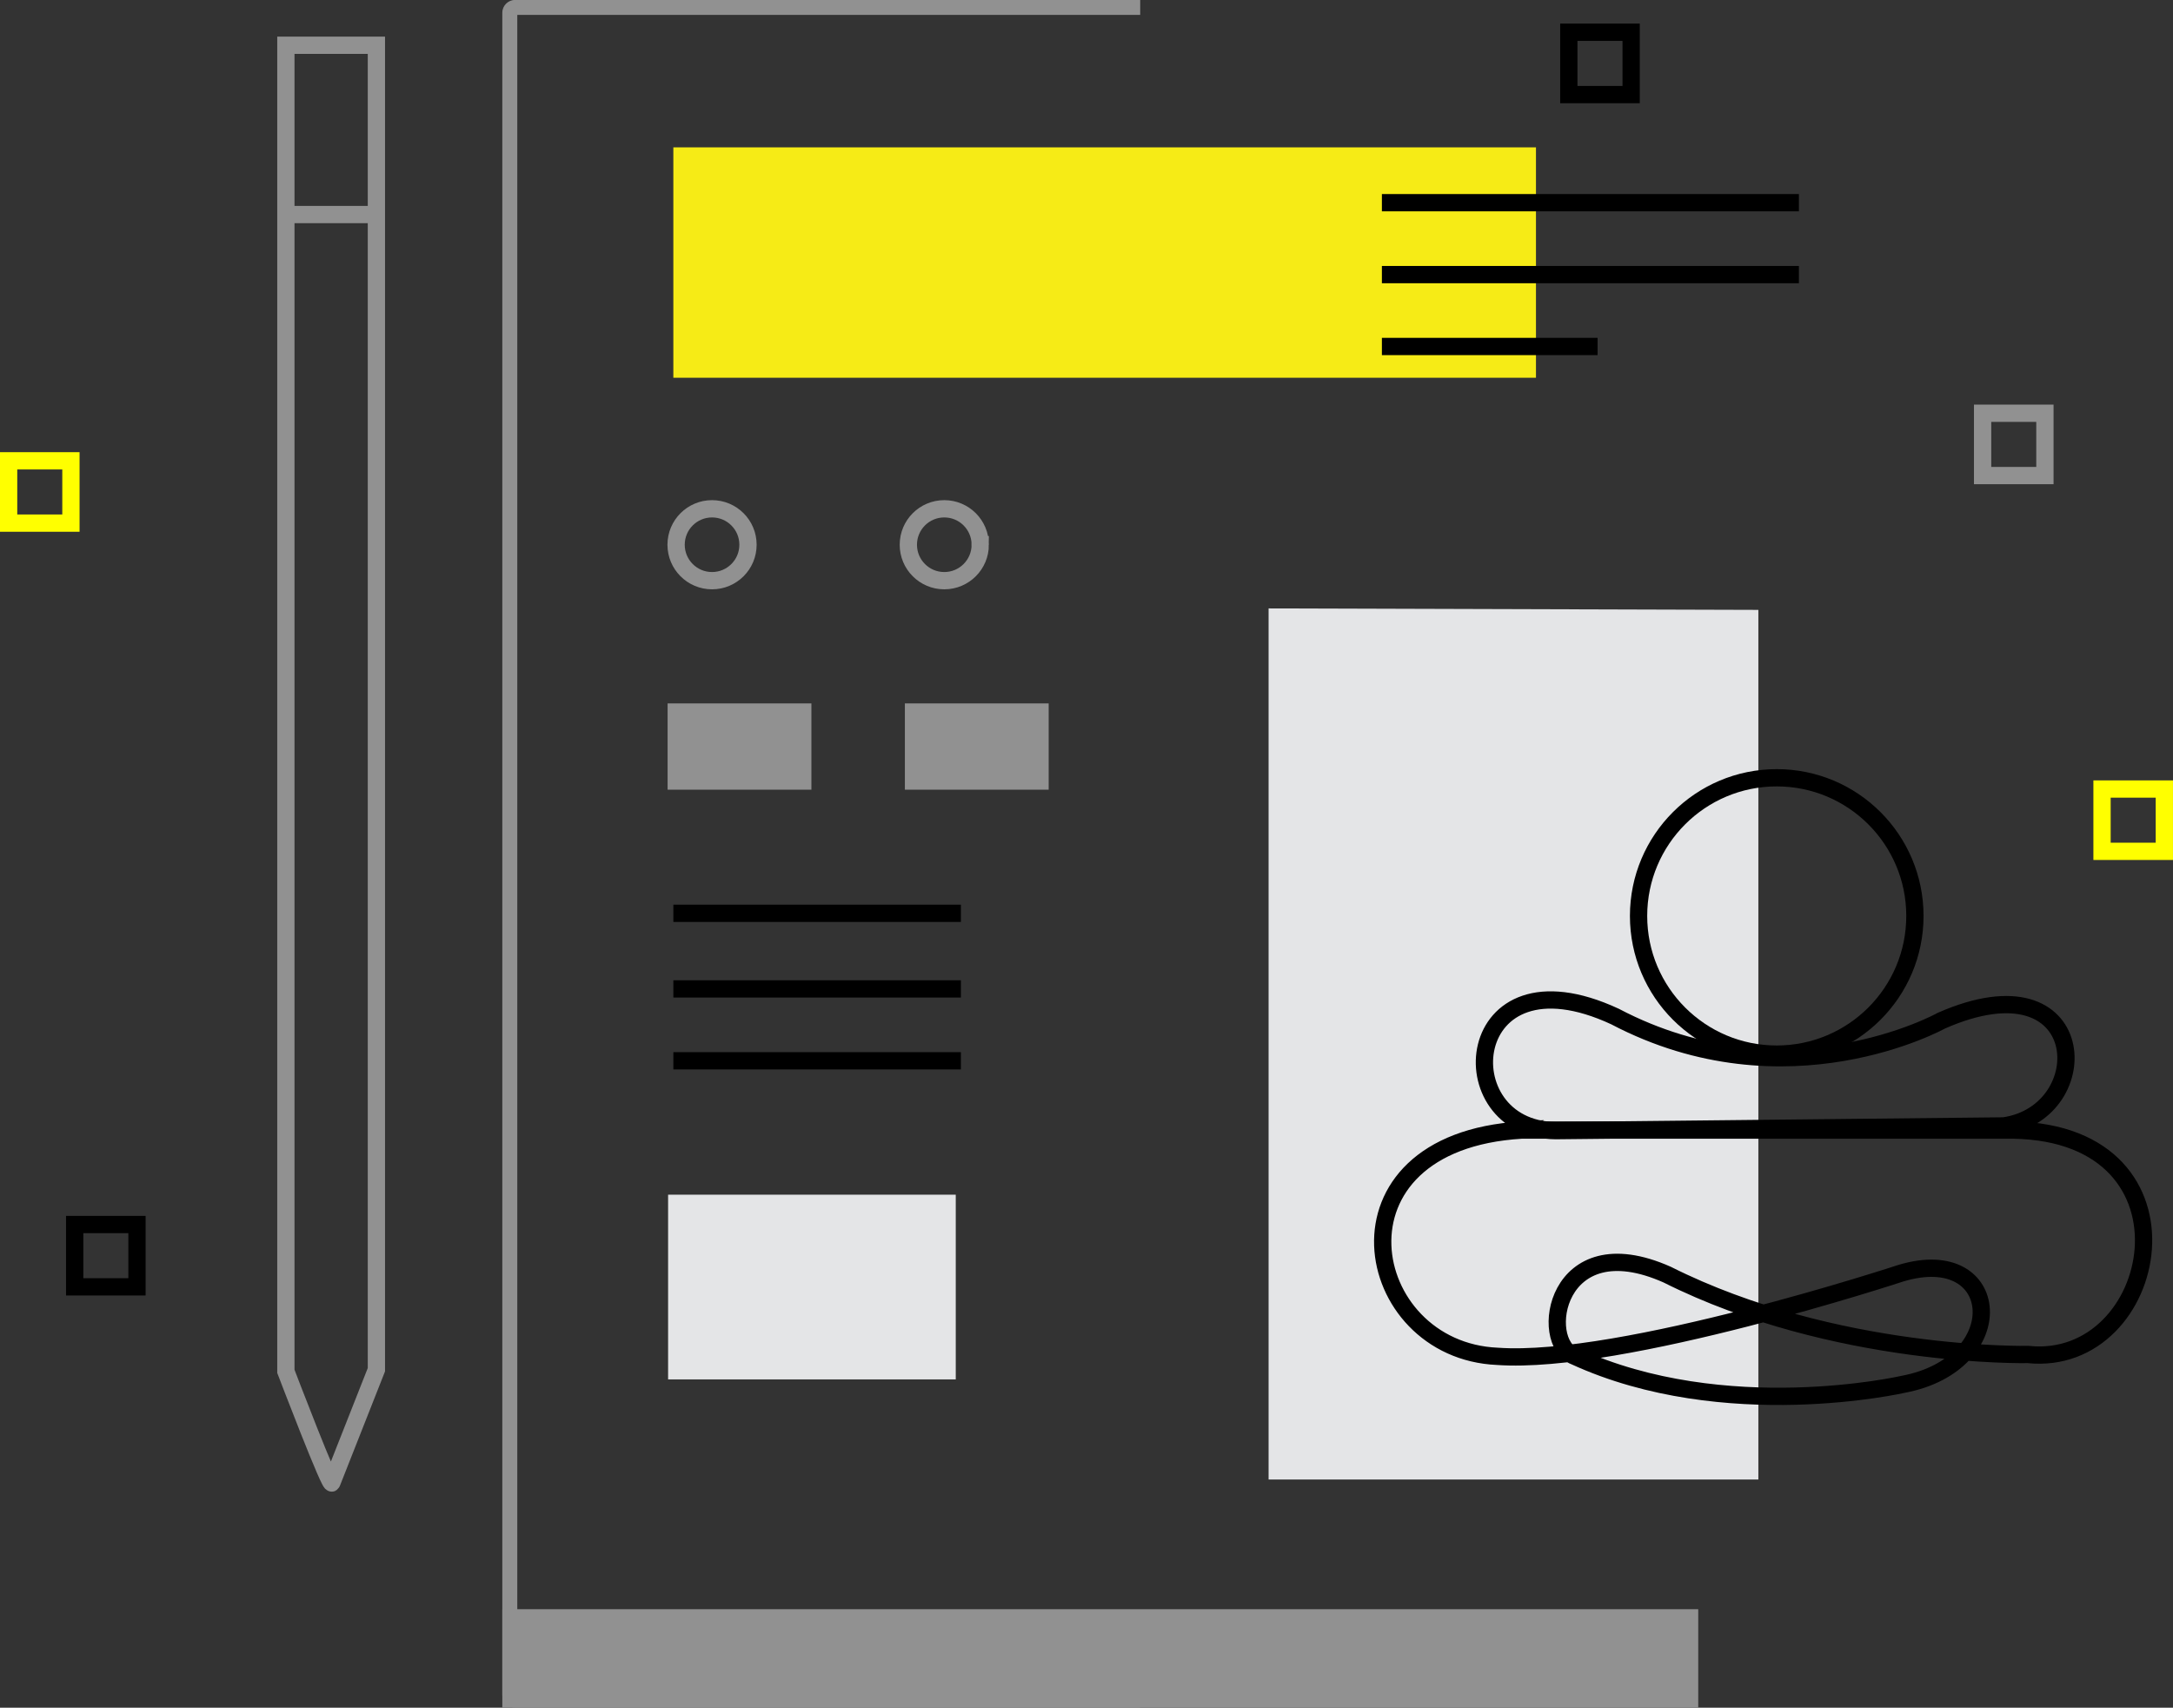 <?xml version="1.0" encoding="UTF-8" standalone="no"?>
<!-- Created with Inkscape (http://www.inkscape.org/) -->

<svg
   xmlns:dc="http://purl.org/dc/elements/1.1/"
   xmlns:cc="http://creativecommons.org/ns#"
   xmlns:rdf="http://www.w3.org/1999/02/22-rdf-syntax-ns#"
   xmlns:svg="http://www.w3.org/2000/svg"
   xmlns="http://www.w3.org/2000/svg"
   xmlns:sodipodi="http://sodipodi.sourceforge.net/DTD/sodipodi-0.dtd"
   xmlns:inkscape="http://www.inkscape.org/namespaces/inkscape"
   width="377.313"
   height="296.514"
   viewBox="0 0 377.313 296.514"
   id="svg2"
   version="1.1"
   inkscape:version="0.91 r13725"
   sodipodi:docname="archetype_branding.svg">
  <rect x="0" y="0" width="377.313" height="296.514" fill="#333333" stroke="none"/>
  <defs
     id="defs4">
    <pattern
       y="0"
       x="0"
       height="6"
       width="6"
       patternUnits="userSpaceOnUse"
       id="EMFhbasepattern" />
    <pattern
       y="0"
       x="0"
       height="6"
       width="6"
       patternUnits="userSpaceOnUse"
       id="EMFhbasepattern-3" />
    <pattern
       y="0"
       x="0"
       height="6"
       width="6"
       patternUnits="userSpaceOnUse"
       id="EMFhbasepattern-6" />
    <pattern
       y="0"
       x="0"
       height="6"
       width="6"
       patternUnits="userSpaceOnUse"
       id="EMFhbasepattern-38" />
  </defs>
  <sodipodi:namedview
     id="base"
     pagecolor="#ffffff"
     bordercolor="#666666"
     borderopacity="1.0"
     inkscape:pageopacity="0.0"
     inkscape:pageshadow="2"
     inkscape:zoom="1.979899"
     inkscape:cx="131.61266"
     inkscape:cy="171.39731"
     inkscape:document-units="px"
     inkscape:current-layer="layer1"
     showgrid="false"
     units="px"
     inkscape:showpageshadow="false"
     inkscape:window-width="1920"
     inkscape:window-height="1017"
     inkscape:window-x="-8"
     inkscape:window-y="-8"
     inkscape:window-maximized="1" />
  <g
     inkscape:label="Layer 1"
     inkscape:groupmode="layer"
     id="layer1"
     transform="translate(0,-755.848)">
    <g
       id="g5960"
       transform="translate(-237.632,-232.11)">
      <path
         id="rect6621"
         d="m 327.051,987.948 c -1.195,0 -2.197,1.002 -2.197,2.197 l 0,292.119 c 0,1.195 1.002,2.197 2.197,2.197 l 108.561,0 0,-2.598 -108.16,0 0,-291.318 108.16,0 0,-2.598 -108.561,0 z"
         style="color:#000000;font-style:normal;font-variant:normal;font-weight:normal;font-stretch:normal;font-size:medium;line-height:normal;font-family:sans-serif;text-indent:0;text-align:start;text-decoration:none;text-decoration-line:none;text-decoration-style:solid;text-decoration-color:#000000;letter-spacing:normal;word-spacing:normal;text-transform:none;direction:ltr;block-progression:tb;writing-mode:lr-tb;baseline-shift:baseline;text-anchor:start;white-space:normal;clip-rule:nonzero;display:inline;overflow:visible;visibility:visible;opacity:1;isolation:auto;mix-blend-mode:normal;color-interpolation:sRGB;color-interpolation-filters:linearRGB;solid-color:#000000;solid-opacity:1;fill:#919191;fill-opacity:1;fill-rule:nonzero;stroke:none;stroke-width:2.598;stroke-linecap:round;stroke-linejoin:miter;stroke-miterlimit:4;stroke-dasharray:none;stroke-dashoffset:0;stroke-opacity:1;color-rendering:auto;image-rendering:auto;shape-rendering:auto;text-rendering:auto;enable-background:accumulate"
         inkscape:connector-curvature="0" />
      <g
         transform="matrix(1.103,0,0,1.103,6066.42,-914.348)"
         id="g6630">
        <g
           id="g6632"
           transform="matrix(2.67,0,0,-2.67,-5166.735,1810.418)">
          <path
             d="m 0,0 c 0,-1.171 -0.949,-2.119 -2.12,-2.119 -1.17,0 -2.119,0.948 -2.119,2.119 0,1.171 0.949,2.119 2.119,2.119 C -0.949,2.119 0,1.171 0,0 Z"
             style="fill:none;stroke:#919191;stroke-width:1.019;stroke-linecap:butt;stroke-linejoin:miter;stroke-miterlimit:10;stroke-dasharray:none;stroke-opacity:1"
             id="path6634"
             inkscape:connector-curvature="0" />
        </g>
        <g
           id="g6636"
           transform="matrix(2.67,0,0,-2.67,-5136.175,1810.418)">
          <path
             d="m 2.247,0 c 0,-1.171 -0.949,-2.119 -2.12,-2.119 -1.171,0 -2.119,0.948 -2.119,2.119 0,1.171 0.948,2.119 2.119,2.119 C 1.298,2.119 2.247,1.171 2.247,0 Z"
             style="fill:none;stroke:#919191;stroke-width:1.019;stroke-linecap:butt;stroke-linejoin:miter;stroke-miterlimit:10;stroke-dasharray:none;stroke-opacity:1"
             id="path6638"
             inkscape:connector-curvature="0" />
        </g>
      </g>
      <g
         id="g6640"
         transform="matrix(1.103,0,0,1.103,6070.438,-905.525)">
        <path
           d="m -5160.395,1840.979 -22.637,0 0,-13.583 22.637,0 0,13.583 z"
           style="fill:#919191;fill-opacity:1;fill-rule:nonzero;stroke:none"
           id="path6642"
           inkscape:connector-curvature="0" />
        <path
           d="m -5123.044,1840.979 -22.637,0 0,-13.583 22.637,0 0,13.583 z"
           style="fill:#919191;fill-opacity:1;fill-rule:nonzero;stroke:none"
           id="path6644"
           inkscape:connector-curvature="0" />
      </g>
      <path
         d="m 354.551,1146.539 49.928,0"
         style="fill:none;stroke:#000000;stroke-width:3;stroke-linecap:butt;stroke-linejoin:miter;stroke-miterlimit:10;stroke-dasharray:none;stroke-opacity:1"
         id="path6648"
         inkscape:connector-curvature="0" />
      <path
         d="m 354.551,1159.668 49.928,0"
         style="fill:none;stroke:#000000;stroke-width:3;stroke-linecap:butt;stroke-linejoin:miter;stroke-miterlimit:10;stroke-dasharray:none;stroke-opacity:1"
         id="path6650"
         inkscape:connector-curvature="0" />
      <path
         d="m 354.551,1172.148 49.928,0"
         style="fill:none;stroke:#000000;stroke-width:3;stroke-linecap:butt;stroke-linejoin:miter;stroke-miterlimit:10;stroke-dasharray:none;stroke-opacity:1"
         id="path6652"
         inkscape:connector-curvature="0" />
      <g
         transform="matrix(1.103,0,0,1.103,5578.586,-905.525)"
         id="g6654">
        <path
           d="m -4691.749,1933.812 -45.283,0 0,-29.077 45.283,0 0,29.077 z"
           style="fill:#e4e5e7;fill-opacity:1;fill-rule:nonzero;stroke:none"
           id="path6656"
           inkscape:connector-curvature="0" />
      </g>
      <path
         inkscape:connector-curvature="0"
         id="path6660"
         style="fill:none;stroke:#919191;stroke-width:3;stroke-linecap:butt;stroke-linejoin:miter;stroke-miterlimit:10;stroke-dasharray:none;stroke-opacity:1"
         d="m 592.704,1070.533 -10.818,0 0,-10.821 10.818,0 0,10.821 z" />
      <path
         inkscape:connector-curvature="0"
         id="path6662"
         style="fill:none;stroke:#ffff00;stroke-width:3;stroke-linecap:butt;stroke-linejoin:miter;stroke-miterlimit:10;stroke-dasharray:none;stroke-opacity:1"
         d="m 613.441,1135.78 -10.818,0 0,-10.818 10.818,0 0,10.818 z" />
      <path
         inkscape:connector-curvature="0"
         id="path6664"
         style="fill:none;stroke:#000000;stroke-width:3;stroke-linecap:butt;stroke-linejoin:miter;stroke-miterlimit:10;stroke-dasharray:none;stroke-opacity:1"
         d="m 261.417,1211.399 -10.818,0 0,-10.821 10.818,0 0,10.821 z" />
      <path
         inkscape:connector-curvature="0"
         id="path6666"
         style="fill:none;stroke:#ffff00;stroke-width:3;stroke-linecap:butt;stroke-linejoin:miter;stroke-miterlimit:10;stroke-dasharray:none;stroke-opacity:1"
         d="m 249.946,1078.789 -10.818,0 0,-10.818 10.818,0 0,10.818 z" />
      <path
         inkscape:connector-curvature="0"
         id="path6670"
         style="fill:#f6eb16;fill-opacity:1;fill-rule:nonzero;stroke:none"
         d="m 504.332,1053.548 -149.781,0 0,-40.003 149.781,0 0,40.003 z" />
      <g
         id="g6672"
         transform="matrix(1.103,0,0,1.103,4136.247,-905.525)">
        <path
           inkscape:connector-curvature="0"
           id="path6674"
           style="fill:none;stroke:#000000;stroke-width:2.72;stroke-linecap:butt;stroke-linejoin:miter;stroke-miterlimit:10;stroke-dasharray:none;stroke-opacity:1"
           d="m -3251.369,1748.574 -65.646,0" />
        <path
           inkscape:connector-curvature="0"
           id="path6676"
           style="fill:none;stroke:#000000;stroke-width:2.72;stroke-linecap:butt;stroke-linejoin:miter;stroke-miterlimit:10;stroke-dasharray:none;stroke-opacity:1"
           d="m -3251.369,1759.893 -65.646,0" />
        <path
           inkscape:connector-curvature="0"
           id="path6678"
           style="fill:none;stroke:#000000;stroke-width:2.72;stroke-linecap:butt;stroke-linejoin:miter;stroke-miterlimit:10;stroke-dasharray:none;stroke-opacity:1"
           d="m -3283.06,1771.21 -33.955,0" />
        <path
           d="m -3277.778,1731.556 -9.81,0 0,-9.813 9.81,0 0,9.813 z"
           style="fill:none;stroke:#000000;stroke-width:2.72;stroke-linecap:butt;stroke-linejoin:miter;stroke-miterlimit:10;stroke-dasharray:none;stroke-opacity:1"
           id="path6680"
           inkscape:connector-curvature="0" />
      </g>
      <path
         inkscape:connector-curvature="0"
         id="path6682"
         style="fill:#919191;fill-opacity:1;fill-rule:nonzero;stroke:none"
         d="m 532.507,1284.462 -207.653,0 0,-17.093 207.653,0 z"
         sodipodi:nodetypes="ccccc" />
      <path
         sodipodi:nodetypes="ccccc"
         d="m 542.948,1093.855 -85.042,-0.255 0,151.254 85.042,0 z"
         style="fill:#e4e5e7;fill-opacity:1;fill-rule:nonzero;stroke:none"
         id="path6071"
         inkscape:connector-curvature="0" />
      <g
         id="g7074"
         transform="translate(5631.512,-739.81)">
        <circle
           r="23.992"
           cy="1886.807"
           cx="-5085.373"
           id="circle18676"
           style="fill:none;fill-opacity:1;stroke:#000000;stroke-width:3;stroke-linecap:round;stroke-miterlimit:4;stroke-dasharray:none;stroke-dashoffset:0;stroke-opacity:1" />
        <path
           sodipodi:nodetypes="ccccc"
           inkscape:connector-curvature="0"
           id="path18678"
           d="m -5123.774,1924.084 c -18.996,-0.204 -16.494,-32.273 10.315,-19.813 29.822,15.677 56.682,0.715 56.682,0.715 26.043,-11.439 27.167,15.932 10.826,18.281 z"
           style="fill:none;fill-rule:evenodd;stroke:#000000;stroke-width:3;stroke-linecap:butt;stroke-linejoin:miter;stroke-miterlimit:4;stroke-dasharray:none;stroke-opacity:1" />
        <path
           sodipodi:nodetypes="ccccccccc"
           inkscape:connector-curvature="0"
           id="path18680"
           d="m -5129.664,1923.991 85.409,0 c 33.706,0.595 25.529,41.38 2.513,38.962 0,0 -33.548,0.739 -62.656,-13.866 -19.507,-8.681 -22.456,11.841 -16.022,14.19 26.038,11.949 56.992,4.858 56.992,4.858 18.996,-3.575 17.295,-24.612 -0.373,-19.302 0,0 -48.517,15.975 -70.067,14.443 -23.822,-1.021 -30.684,-37.221 4.205,-39.286 z"
           style="fill:none;fill-rule:evenodd;stroke:#000000;stroke-width:3;stroke-linecap:butt;stroke-linejoin:miter;stroke-miterlimit:4;stroke-dasharray:none;stroke-opacity:1" />
      </g>
      <g
         id="g6251"
         transform="matrix(1.103,0,0,1.103,4802.209,-961.528)">
        <g
           id="g6254"
           style="stroke:#919191;stroke-opacity:1"
           transform="translate(38.673,24.951)">
          <path
             sodipodi:nodetypes="cccccc"
             inkscape:connector-curvature="0"
             id="path6256"
             d="m -4124.75,1975.862 c 0,1.503 -7.25,-17.5 -7.25,-17.5 l 0,-208.75 14.25,0 0,208.5 z"
             style="fill:none;fill-rule:evenodd;stroke:#919191;stroke-width:2.72;stroke-linecap:butt;stroke-linejoin:miter;stroke-miterlimit:4;stroke-dasharray:none;stroke-opacity:1" />
          <path
             inkscape:connector-curvature="0"
             id="path6258"
             d="m -4131.625,1776.263 13.789,0"
             style="fill:none;fill-rule:evenodd;stroke:#919191;stroke-width:2.72;stroke-linecap:butt;stroke-linejoin:miter;stroke-miterlimit:4;stroke-dasharray:none;stroke-opacity:1" />
        </g>
      </g>
    </g>
  </g>
</svg>
